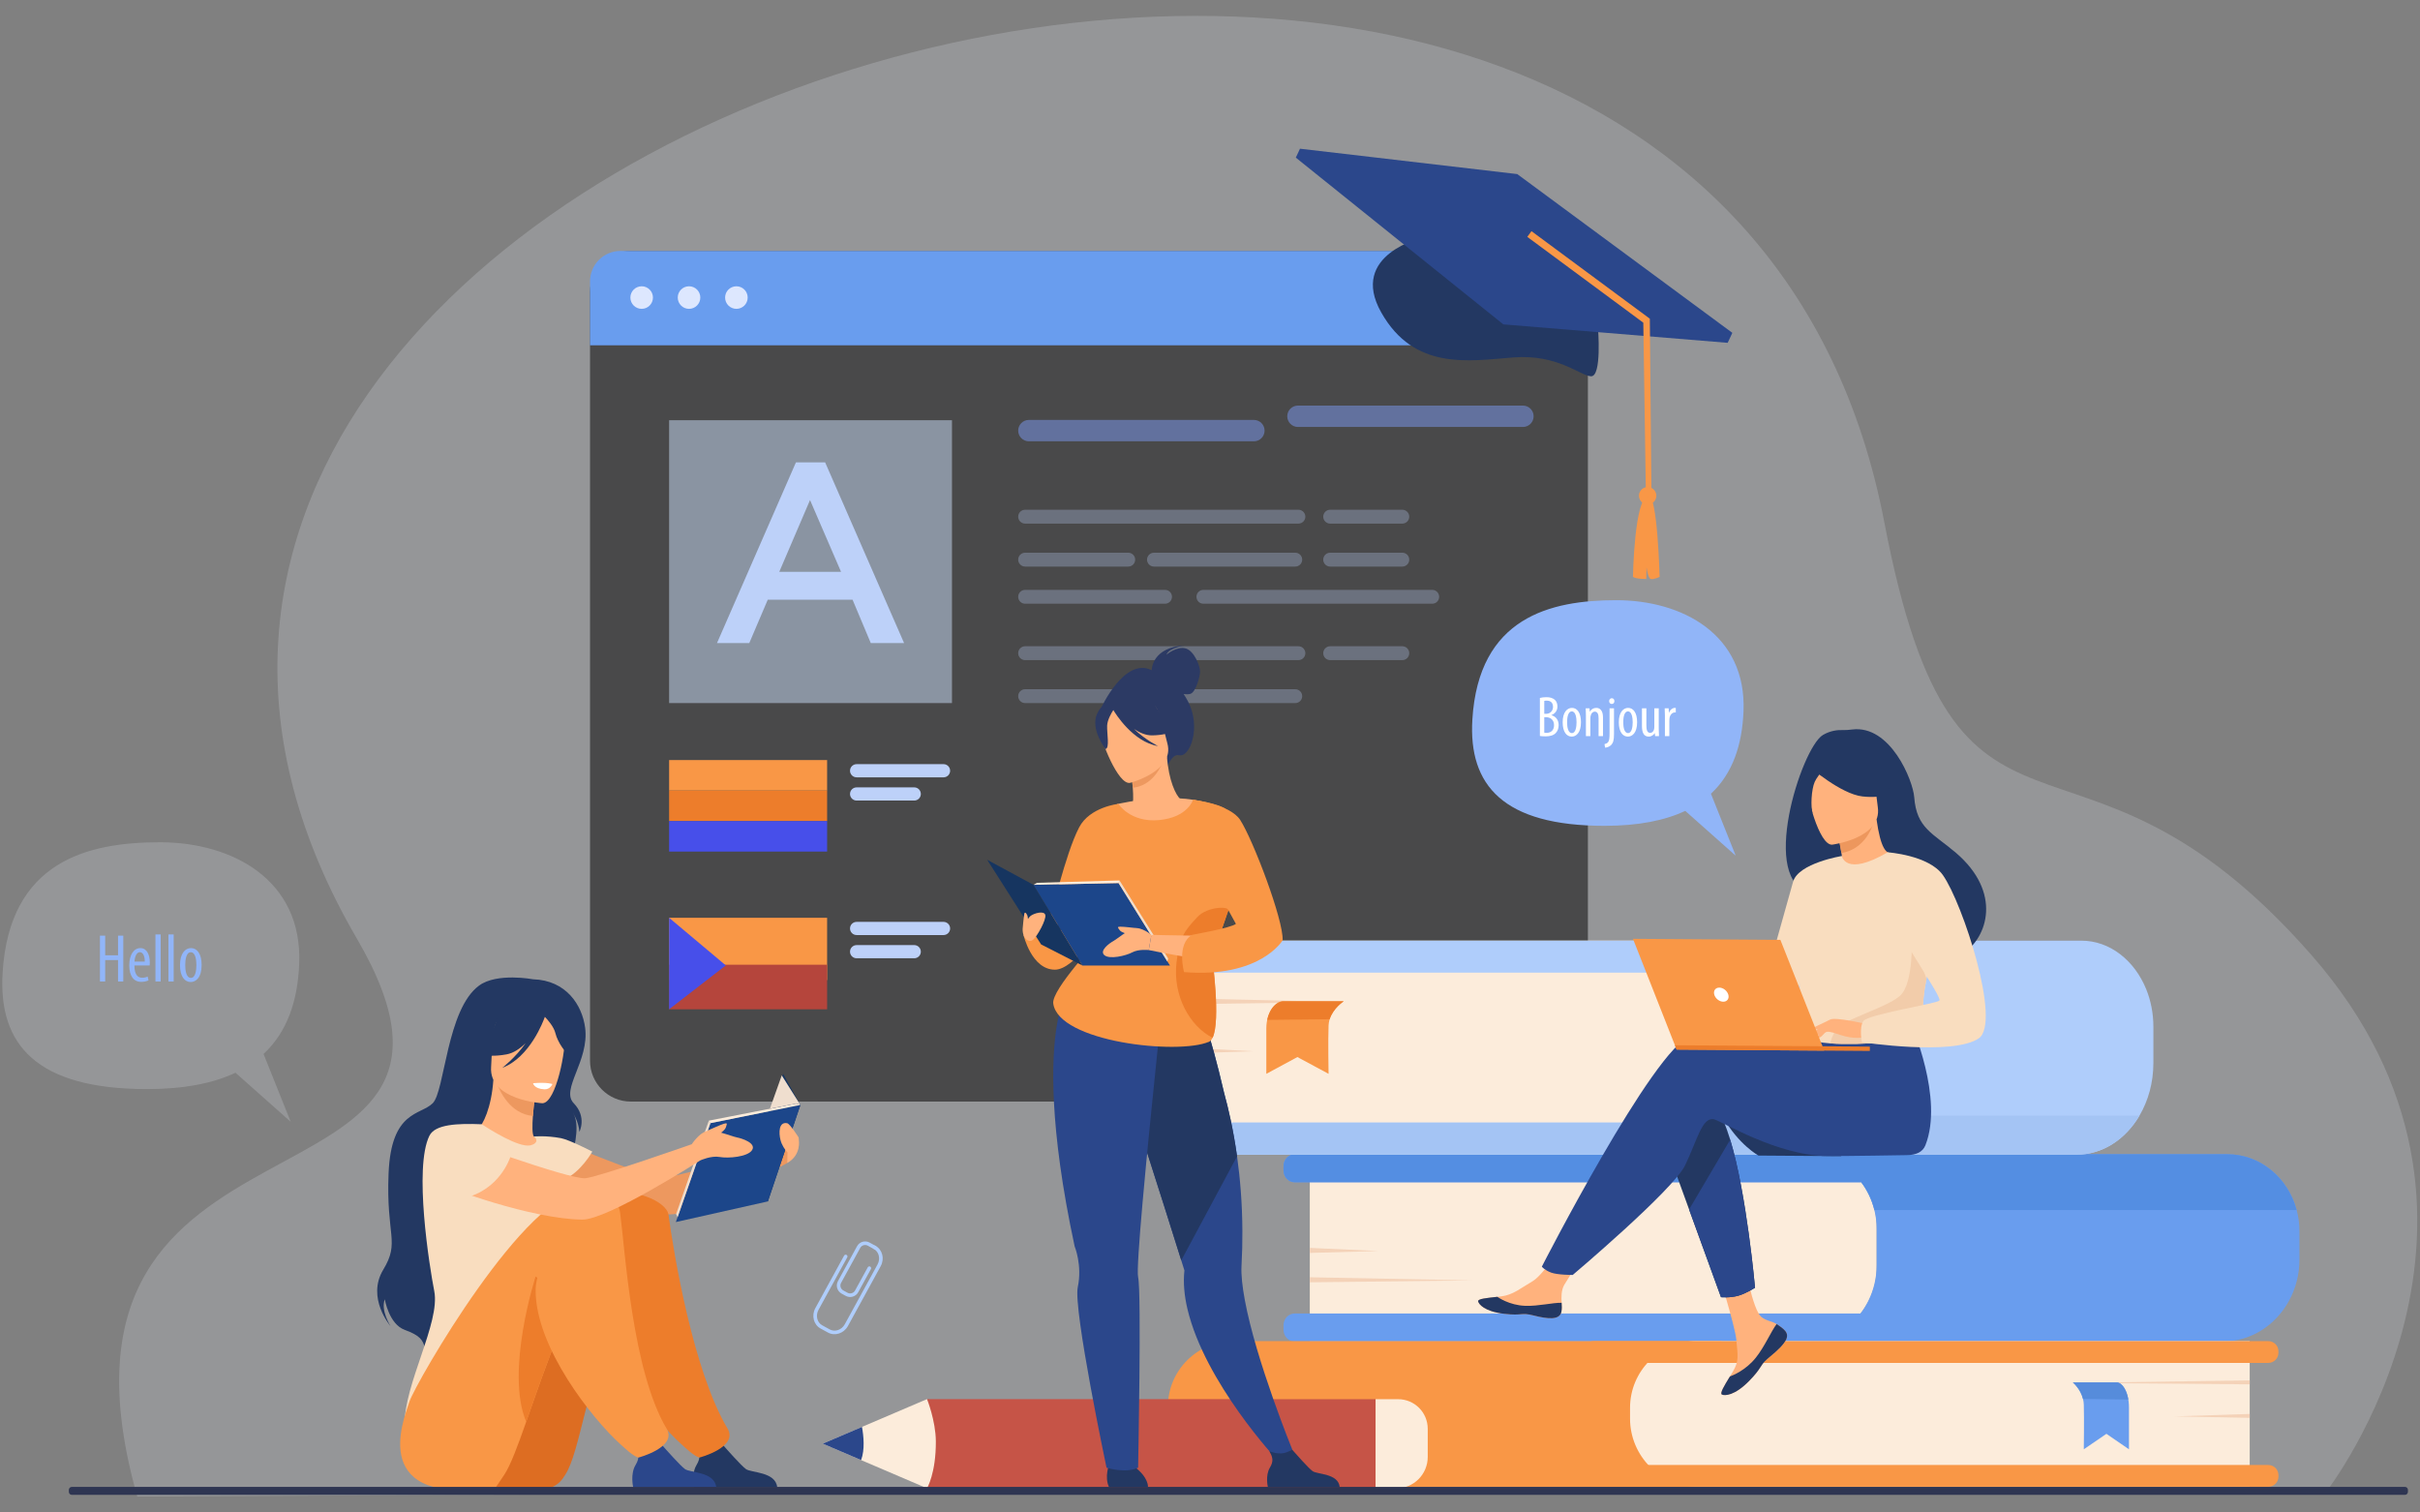 <svg width="3200" height="2000" viewBox="0 0 3200 2000" fill="none" xmlns="http://www.w3.org/2000/svg">
<rect x="0" y="0" width="3200" height="2000" fill="#808080" stroke="none"/>
<g clip-path="url(#clip0_2009_500)">
<path d="M181.525 1978.94L1199.84 1973.66L1471.28 1973.58L1561.2 1973.54L1833.16 1973.46L3075.61 1973.12C3075.61 1973.12 3359.8 1608.71 3056.24 1262.59C2741.5 903.739 2588.47 1195.99 2491.72 690.861C2248.2 -580.629 -159.471 159.406 472.043 1241.39C699.429 1630.98 24.45 1423.91 181.525 1978.94Z" fill="#EBF3FA" fill-opacity="0.2"/>
<path d="M1118.35 1713.58L1112.84 1710.57C1106.96 1707.35 1104.8 1699.95 1108.02 1694.07L1133.32 1647.87C1136.53 1641.99 1143.93 1639.83 1149.81 1643.05L1157.7 1647.36C1158.85 1648 1159.27 1649.44 1158.64 1650.59C1158.01 1651.74 1156.57 1652.17 1155.41 1651.54L1147.53 1647.22C1143.95 1645.26 1139.45 1646.58 1137.49 1650.15L1112.19 1696.35C1110.23 1699.93 1111.55 1704.44 1115.12 1706.39L1120.63 1709.41C1124.21 1711.37 1128.71 1710.05 1130.67 1706.47L1147.47 1675.81C1148.1 1674.65 1149.54 1674.23 1150.69 1674.86C1151.85 1675.49 1152.27 1676.94 1151.64 1678.09L1134.84 1708.76C1131.62 1714.64 1124.22 1716.8 1118.35 1713.58Z" fill="#AFCDFB"/>
<path d="M1094.87 1762.1L1085 1756.69C1075.84 1751.68 1072.76 1739.6 1078.13 1729.78L1116.17 1660.33C1116.8 1659.17 1118.24 1658.75 1119.39 1659.38C1120.55 1660.01 1120.97 1661.46 1120.34 1662.61L1082.31 1732.07C1078.19 1739.59 1080.42 1748.76 1087.29 1752.52L1097.16 1757.93C1104.02 1761.68 1112.96 1758.63 1117.07 1751.11L1160.4 1671.99C1164.51 1664.47 1162.28 1655.29 1155.41 1651.54C1154.26 1650.9 1153.84 1649.46 1154.47 1648.31C1155.1 1647.16 1156.55 1646.73 1157.7 1647.36C1166.86 1652.38 1169.94 1664.45 1164.57 1674.27L1121.25 1753.39C1115.87 1763.21 1104.04 1767.12 1094.87 1762.1Z" fill="#AFCDFB"/>
<path opacity="0.6" d="M2045.77 1456.63H834.135C804.348 1456.63 780.2 1432.48 780.2 1402.7V385.754C780.2 355.967 804.347 331.82 834.135 331.82H2045.77C2075.56 331.82 2099.71 355.967 2099.71 385.754V1402.7C2099.71 1432.49 2075.56 1456.63 2045.77 1456.63Z" fill="#171717"/>
<path d="M2099.71 456.633H780.2V372.085C780.2 349.848 798.226 331.821 820.464 331.821H2059.44C2081.68 331.821 2099.7 349.848 2099.7 372.085L2099.71 456.633Z" fill="#699DEE"/>
<path d="M833.561 393.476C833.561 385.235 840.242 378.553 848.483 378.553C856.724 378.553 863.405 385.234 863.405 393.476C863.405 401.717 856.724 408.398 848.483 408.398C840.241 408.398 833.561 401.717 833.561 393.476Z" fill="#DDE7FE"/>
<path d="M896.19 393.476C896.19 385.235 902.871 378.553 911.113 378.553C919.354 378.553 926.035 385.234 926.035 393.476C926.035 401.717 919.354 408.398 911.113 408.398C902.872 408.398 896.19 401.717 896.19 393.476Z" fill="#DDE7FE"/>
<path d="M958.822 393.476C958.822 385.235 965.503 378.553 973.745 378.553C981.986 378.553 988.667 385.234 988.667 393.476C988.667 401.717 981.986 408.398 973.745 408.398C965.503 408.398 958.822 401.717 958.822 393.476Z" fill="#DDE7FE"/>
<path opacity="0.5" d="M1258.81 555.67H884.77V929.706H1258.81V555.67Z" fill="#CDE0FB"/>
<path opacity="0.5" d="M1658.02 583.551H1360.51C1352.7 583.551 1346.37 577.222 1346.37 569.416C1346.37 561.61 1352.7 555.281 1360.51 555.281H1658.02C1665.83 555.281 1672.16 561.61 1672.16 569.416C1672.16 577.222 1665.83 583.551 1658.02 583.551Z" fill="#7C9AF2"/>
<path opacity="0.5" d="M2013.8 564.592H1716.28C1708.48 564.592 1702.15 558.263 1702.15 550.457C1702.15 542.649 1708.48 536.321 1716.28 536.321H2013.8C2021.61 536.321 2027.93 542.65 2027.93 550.457C2027.93 558.263 2021.6 564.592 2013.8 564.592Z" fill="#7C9AF2"/>
<g opacity="0.3">
<path d="M1716.92 692.369H1355.54C1350.48 692.369 1346.37 688.267 1346.37 683.208C1346.37 678.148 1350.48 674.046 1355.54 674.046H1716.92C1721.98 674.046 1726.08 678.148 1726.08 683.208C1726.08 688.267 1721.98 692.369 1716.92 692.369Z" fill="#BDD1F9"/>
<path d="M1854.3 692.369H1758.9C1753.84 692.369 1749.74 688.267 1749.74 683.208C1749.74 678.148 1753.84 674.046 1758.9 674.046H1854.3C1859.36 674.046 1863.46 678.148 1863.46 683.208C1863.46 688.267 1859.36 692.369 1854.3 692.369Z" fill="#BDD1F9"/>
<path d="M1491.89 749.192H1355.54C1350.48 749.192 1346.37 745.09 1346.37 740.03C1346.37 734.97 1350.48 730.868 1355.54 730.868H1491.89C1496.95 730.868 1501.05 734.97 1501.05 740.03C1501.05 745.09 1496.95 749.192 1491.89 749.192Z" fill="#BDD1F9"/>
<path d="M1712.74 749.192H1525.9C1520.84 749.192 1516.74 745.09 1516.74 740.03C1516.74 734.97 1520.84 730.868 1525.9 730.868H1712.74C1717.8 730.868 1721.9 734.97 1721.9 740.03C1721.9 745.09 1717.8 749.192 1712.74 749.192Z" fill="#BDD1F9"/>
<path d="M1854.3 749.192H1758.9C1753.84 749.192 1749.74 745.09 1749.74 740.03C1749.74 734.97 1753.84 730.868 1758.9 730.868H1854.3C1859.36 730.868 1863.46 734.97 1863.46 740.03C1863.46 745.09 1859.36 749.192 1854.3 749.192Z" fill="#BDD1F9"/>
<path d="M1540.55 798.324H1355.54C1350.48 798.324 1346.37 794.223 1346.37 789.163C1346.37 784.102 1350.48 780 1355.54 780H1540.55C1545.61 780 1549.71 784.102 1549.71 789.163C1549.71 794.223 1545.61 798.324 1540.55 798.324Z" fill="#BDD1F9"/>
<path d="M1893.86 798.324H1591.26C1586.2 798.324 1582.1 794.223 1582.1 789.163C1582.1 784.102 1586.2 780 1591.26 780H1893.86C1898.92 780 1903.02 784.102 1903.02 789.163C1903.02 794.223 1898.92 798.324 1893.86 798.324Z" fill="#BDD1F9"/>
</g>
<g opacity="0.3">
<path d="M1716.92 872.883H1355.54C1350.48 872.883 1346.37 868.781 1346.37 863.722C1346.37 858.662 1350.48 854.561 1355.54 854.561H1716.92C1721.98 854.561 1726.08 858.662 1726.08 863.722C1726.08 868.781 1721.98 872.883 1716.92 872.883Z" fill="#BDD1F9"/>
<path d="M1854.3 872.883H1758.9C1753.84 872.883 1749.74 868.781 1749.74 863.722C1749.74 858.662 1753.84 854.561 1758.9 854.561H1854.3C1859.36 854.561 1863.46 858.662 1863.46 863.722C1863.46 868.781 1859.36 872.883 1854.3 872.883Z" fill="#BDD1F9"/>
<path d="M1491.89 929.706H1355.54C1350.48 929.706 1346.37 925.604 1346.37 920.544C1346.37 915.484 1350.48 911.382 1355.54 911.382H1491.89C1496.95 911.382 1501.05 915.484 1501.05 920.544C1501.05 925.604 1496.95 929.706 1491.89 929.706Z" fill="#BDD1F9"/>
<path d="M1712.74 929.706H1525.9C1520.84 929.706 1516.74 925.604 1516.74 920.544C1516.74 915.484 1520.84 911.382 1525.9 911.382H1712.74C1717.8 911.382 1721.9 915.484 1721.9 920.544C1721.9 925.604 1717.8 929.706 1712.74 929.706Z" fill="#BDD1F9"/>
</g>
<path d="M1052.47 611.426H1091.1L1195.47 850.31H1151.42L1127.36 793.047H1015.2L990.805 850.31H948.111L1052.47 611.426ZM1112.11 756.112L1071.11 661.237L1030.45 756.112H1112.11Z" fill="#BDD1F9"/>
<path d="M1093.71 1005.05H884.77V1045.39H1093.71V1005.05Z" fill="#F99746"/>
<path d="M1093.71 1045.39H884.77V1085.72H1093.71V1045.39Z" fill="#ED7D2B"/>
<path d="M1093.71 1085.72H884.77V1126.06H1093.71V1085.72Z" fill="#474FEA"/>
<path d="M1247.66 1027.89H1132.7C1127.88 1027.89 1123.99 1023.99 1123.99 1019.18C1123.99 1014.37 1127.88 1010.46 1132.7 1010.46H1247.66C1252.47 1010.46 1256.37 1014.36 1256.37 1019.18C1256.37 1023.99 1252.47 1027.89 1247.66 1027.89Z" fill="#BDD1F9"/>
<path d="M1208.93 1058.59H1132.7C1127.88 1058.59 1123.99 1054.69 1123.99 1049.88C1123.99 1045.07 1127.88 1041.17 1132.7 1041.17H1208.93C1213.74 1041.17 1217.64 1045.07 1217.64 1049.88C1217.64 1054.69 1213.74 1058.59 1208.93 1058.59Z" fill="#BDD1F9"/>
<path d="M1093.71 1213.61H884.77V1296.03H1093.71V1213.61Z" fill="#F99746"/>
<path d="M1093.71 1275.67H884.77V1334.62H1093.71V1275.67Z" fill="#B5453C"/>
<path d="M884.77 1213.61L959.726 1276.57L884.77 1334.62V1213.61Z" fill="#474FEA"/>
<path d="M1247.66 1236.44H1132.7C1127.88 1236.44 1123.99 1232.54 1123.99 1227.73C1123.99 1222.92 1127.88 1219.02 1132.7 1219.02H1247.66C1252.47 1219.02 1256.37 1222.92 1256.37 1227.73C1256.37 1232.54 1252.47 1236.44 1247.66 1236.44Z" fill="#BDD1F9"/>
<path d="M1208.93 1267.15H1132.7C1127.88 1267.15 1123.99 1263.25 1123.99 1258.44C1123.99 1253.63 1127.88 1249.73 1132.7 1249.73H1208.93C1213.74 1249.73 1217.64 1253.63 1217.64 1258.44C1217.64 1263.25 1213.74 1267.15 1208.93 1267.15Z" fill="#BDD1F9"/>
<path d="M2113.03 433.685C2113.03 433.685 2118.46 498.54 2103.69 497.558C2088.92 496.577 2059.74 468.024 2000.87 472.668C1941.99 477.312 1869.96 490.193 1826.42 413.141C1782.88 336.087 1882.1 313.91 1882.1 313.91L2113.03 433.685Z" fill="#233862"/>
<path d="M1987.88 428.935L2284.53 453.33L2290.7 440.133L2006.29 230.191L1718.99 196.627L1713.47 208.436L1987.88 428.935Z" fill="#2B478B"/>
<path d="M2189.76 652.349C2188.01 646.242 2181.64 642.711 2175.54 644.456C2169.43 646.204 2165.9 652.57 2167.65 658.679C2169.39 664.784 2175.76 668.317 2181.87 666.572C2187.97 664.82 2191.51 658.455 2189.76 652.349Z" fill="#F99746"/>
<path d="M2179.87 655.542C2191.77 654.616 2194.55 762.881 2194.55 762.881C2194.55 762.881 2186.79 766.529 2182.98 765.672C2179.17 764.813 2177.22 750.193 2177.22 750.193L2176.85 765.522C2176.85 765.522 2163.8 765.976 2159.28 762.8C2159.28 762.8 2161.05 657.009 2179.87 655.542Z" fill="#F99746"/>
<path d="M2183.75 657.98L2181.6 421.446L2180.07 420.299L2025.11 305.671L2019.55 313.206L2172.96 426.688L2176.42 657.571L2183.75 657.98Z" fill="#F99746"/>
<path d="M2383.67 1773.92H1731.96V1526.31H2385.84C2438.7 1526.31 2481.54 1569.15 2481.54 1622V1676.05C2481.54 1730.1 2437.72 1773.92 2383.67 1773.92Z" fill="#FCECDB"/>
<path d="M3040.6 1628.18V1665.43C3040.6 1685.34 3035.6 1703.98 3026.85 1720C3009.29 1752.24 2976.63 1773.91 2939.24 1773.91H1711.89C1703.77 1773.91 1697.18 1766.87 1697.18 1758.19V1752.61C1697.18 1743.93 1703.77 1736.89 1711.89 1736.89H2460.07C2464.07 1731.67 2467.59 1726.02 2470.57 1720C2477.58 1705.87 2481.54 1689.77 2481.54 1672.66V1625.31C2481.54 1616.6 2480.49 1608.15 2478.51 1600.11C2475.16 1586.48 2469.16 1574 2461.16 1563.34H1711.89C1703.77 1563.34 1697.18 1556.3 1697.18 1547.61V1542.04C1697.18 1533.35 1703.77 1526.31 1711.89 1526.31H2945.42C2988.89 1526.31 3025.55 1557.5 3036.93 1600.11C3039.32 1609.03 3040.6 1618.45 3040.6 1628.18Z" fill="#699DEE"/>
<path d="M3036.93 1600.11H2478.51C2475.16 1586.48 2469.16 1574 2461.16 1563.34H1711.89C1703.77 1563.34 1697.19 1556.3 1697.19 1547.61V1542.04C1697.19 1533.35 1703.77 1526.31 1711.89 1526.31H2945.42C2988.89 1526.31 3025.55 1557.49 3036.93 1600.11Z" fill="#548EE2"/>
<path d="M1731.96 1650.11L1822.84 1654.28L1731.96 1656.78V1650.11Z" fill="#F4D2B8"/>
<path d="M1731.96 1688.96L1948.17 1693.13L1731.96 1695.63V1688.96Z" fill="#F4D2B8"/>
<path d="M1636.73 1966H2276.49V1773.4H1631.1C1583.16 1773.4 1544.31 1812.26 1544.31 1860.19V1873.58C1544.31 1924.62 1585.69 1966 1636.73 1966Z" fill="#F99746"/>
<path d="M2245.67 1966H2974.81V1773.4H2243.67C2194.93 1773.4 2155.43 1812.91 2155.43 1861.64V1875.76C2155.43 1925.6 2195.83 1966 2245.67 1966Z" fill="#FCECDB"/>
<path d="M2107.25 1966H2999.42C3006.82 1966 3012.82 1960 3012.82 1952.6V1950.59C3012.82 1943.19 3006.82 1937.19 2999.42 1937.19H2107.25C2099.85 1937.19 2093.85 1943.19 2093.85 1950.59V1952.6C2093.85 1960 2099.85 1966 2107.25 1966Z" fill="#F99746"/>
<path d="M2107.25 1802.2H2999.42C3006.82 1802.2 3012.82 1796.21 3012.82 1788.8V1786.8C3012.82 1779.4 3006.82 1773.4 2999.42 1773.4H2107.25C2099.85 1773.4 2093.85 1779.4 2093.85 1786.8V1788.8C2093.85 1796.21 2099.85 1802.2 2107.25 1802.2Z" fill="#F99746"/>
<path d="M2974.81 1869.7L2875.47 1872.94L2974.81 1874.89V1869.7Z" fill="#F4D2B8"/>
<path d="M2974.81 1825.38L2738.47 1828.61L2974.81 1830.56V1825.38Z" fill="#F4D2B8"/>
<path d="M2740.9 1827.97C2740.9 1827.97 2751.03 1836.25 2754.38 1849.85C2754.98 1852.22 2755.36 1854.77 2755.44 1857.46C2755.99 1875.53 2755.44 1916.43 2755.44 1916.43L2785.34 1895.98L2815.16 1916.43V1861C2815.16 1850.51 2812.6 1840.32 2807.85 1833.64C2805.55 1830.4 2802.75 1827.97 2799.59 1827.97L2740.9 1827.97Z" fill="#699DEE"/>
<path d="M2740.9 1827.97C2740.9 1827.97 2751.03 1836.25 2754.38 1849.85L2814.31 1850.66C2814.31 1850.66 2811.96 1831.18 2799.59 1827.97H2740.9Z" fill="#568CDB"/>
<path d="M2197.19 1526.83H1567.52V1243.86H2199.48C2255.36 1243.86 2300.66 1289.15 2300.66 1345.03V1423.36C2300.66 1480.5 2254.33 1526.83 2197.19 1526.83Z" fill="#FCECDB"/>
<path d="M2301.02 1353.65V1414.55C2300.86 1440.56 2288.81 1463.13 2271.09 1475.2C2262.37 1481.11 2252.29 1484.5 2241.58 1484.5H1548.22C1540.1 1484.5 1533.51 1492.37 1533.51 1502.07V1509.26C1533.51 1518.96 1540.1 1526.83 1548.22 1526.83H2746.01C2780.38 1526.83 2810.75 1506.43 2829.09 1475.2C2840.66 1455.52 2847.45 1431.56 2847.45 1405.67V1357.62C2847.45 1339.9 2844.06 1323.1 2837.99 1308.15C2822.59 1270.1 2789.97 1243.87 2752.2 1243.87H1548.22C1540.1 1243.87 1533.51 1251.72 1533.51 1261.42V1268.61C1533.51 1278.31 1540.1 1286.18 1548.22 1286.18H2243.7C2260.32 1286.18 2275.37 1294.63 2285.88 1308.15C2295.18 1320.13 2300.92 1336.08 2301.02 1353.65Z" fill="#AFCDFB"/>
<path d="M1533.51 1502.07V1509.26C1533.51 1518.96 1540.1 1526.83 1548.22 1526.83H2746.01C2780.38 1526.83 2810.75 1506.43 2829.09 1475.2H2271.09C2262.37 1481.11 2252.29 1484.5 2241.58 1484.5H1548.22C1540.1 1484.5 1533.51 1492.37 1533.51 1502.07Z" fill="#A4C4F4"/>
<path d="M1567.52 1385.34L1656.4 1390.1L1567.52 1392.97V1385.34Z" fill="#F4D2B8"/>
<path d="M1567.52 1320.22L1778.98 1324.98L1567.52 1327.84V1320.22Z" fill="#F4D2B8"/>
<path d="M1776.8 1324.03C1776.8 1324.03 1762.85 1333.01 1758.23 1347.75C1757.41 1350.33 1756.89 1353.1 1756.78 1356C1756.01 1375.6 1756.78 1419.95 1756.78 1419.95L1715.58 1397.78L1674.48 1419.95V1359.84C1674.48 1348.48 1678.01 1337.42 1684.55 1330.18C1687.73 1326.67 1691.58 1324.03 1695.94 1324.03L1776.8 1324.03Z" fill="#F99746"/>
<path d="M1776.8 1324.03C1776.8 1324.03 1762.85 1333.01 1758.23 1347.75L1675.66 1348.63C1675.66 1348.63 1678.9 1327.51 1695.94 1324.03H1776.8Z" fill="#ED7D2B"/>
<path d="M724.279 1501.8C724.279 1501.8 853.349 1558.03 876.779 1557.01C900.207 1555.99 1044.58 1513.04 1044.58 1513.04L1040.9 1537.87C1040.9 1537.87 929.486 1601.95 890.535 1605.58C852.186 1609.16 721.061 1571.17 708.401 1563.14C695.743 1555.12 687.49 1509.92 724.279 1501.8Z" fill="#ED985F"/>
<path d="M704.886 1294.93C704.886 1294.93 657.271 1285.89 633.558 1303.2C590.6 1334.58 588.293 1442.73 572.193 1458.84C556.093 1474.95 517.283 1468.07 513.829 1551.44C510.373 1634.8 529.28 1641.77 506.764 1678.98C484.248 1716.2 516.29 1753.44 516.29 1753.44C516.29 1753.44 503.167 1732.9 508.791 1718.07C508.791 1718.07 514.253 1750.8 535.042 1758.47C555.831 1766.14 558.907 1771.76 562.227 1783.01C562.227 1783.01 739.581 1692.13 739.773 1627.67C739.966 1563.21 774.674 1499.36 757.631 1471.43C757.631 1471.43 765.222 1483.38 766.154 1496.67C766.154 1496.67 776.38 1477.08 758.654 1458.84C740.928 1440.6 779.447 1402.85 773.744 1359.13C769.826 1329.12 748.766 1296.24 704.886 1294.93Z" fill="#233862"/>
<path d="M739.965 1563.21C728.629 1571.08 714.415 1577.56 696.572 1581.68C629.686 1597.13 604.054 1540.6 594.428 1501.8C603.549 1496.58 612.131 1495.43 617.088 1494.84C621.923 1494.27 627.007 1493.89 631.218 1493.68C638.729 1487.93 649.92 1464.38 652.394 1427.83L655.541 1428.67L708.255 1443.1C708.255 1443.1 705.84 1459.86 704.657 1475.7C703.741 1488.09 703.598 1499.93 705.946 1502.83C710.059 1503.72 712.527 1504.31 712.527 1504.31C712.527 1504.31 712.531 1504.33 712.553 1504.36C713.262 1505.51 728.555 1530.66 739.965 1563.21Z" fill="#FFB27D"/>
<path d="M708.257 1443.11C708.257 1443.11 705.833 1459.85 704.66 1475.7C674.796 1472.71 660.936 1444.28 655.541 1428.68L708.257 1443.11Z" fill="#ED985F"/>
<path d="M717.174 1458.84C717.174 1458.84 646.288 1454.93 649.403 1410.82C652.518 1366.71 645.467 1336.5 690.858 1337.14C736.249 1337.77 743.844 1355.22 746.385 1370.19C748.927 1385.17 735.694 1458.72 717.174 1458.84Z" fill="#FFB27D"/>
<path d="M746.039 1345.52C736.046 1331.47 727.568 1333.79 722.647 1337.44C685.473 1313.39 658.28 1343.06 658.28 1343.06C651.274 1374.36 627.154 1390.85 627.154 1390.85C627.154 1390.85 639.487 1399.75 669.786 1394.24C679.041 1392.55 687.619 1386.67 695.077 1379.33C681.59 1398.65 664.159 1412.02 664.159 1412.02C700.874 1398.14 718.69 1349.74 720.487 1344.61C724.532 1348.81 732.446 1357.85 734.45 1366.3C737.174 1377.78 748.924 1395.74 755.719 1395.43C755.719 1395.43 761.025 1366.59 746.039 1345.52Z" fill="#233862"/>
<path d="M574.238 1707.33C567.836 1674.61 546.964 1543.87 567.836 1501.8C575.333 1486.68 604.747 1485.32 637.019 1486.65C647.061 1493.13 685.327 1517.63 701.045 1514.57C701.213 1514.54 701.519 1514.46 701.925 1514.36C709.326 1512.51 712.12 1507.31 705.947 1502.83C705.933 1502.82 721.931 1501.29 741.78 1505.02C752.992 1507.14 783.231 1522.78 783.231 1522.78C783.231 1522.78 768.002 1550.29 745.547 1559.79C749.365 1593.95 743.689 1609.01 708.254 1687.91C678.312 1754.59 712.293 1814.63 712.293 1814.63C712.293 1814.63 536.032 1956.35 535.05 1884.19C534.315 1829.87 582.419 1749.16 574.238 1707.33Z" fill="#F9DDBF"/>
<path d="M721.03 1968.73C730.616 1967.65 739.246 1962.4 744.605 1954.38C745.456 1953.1 746.365 1951.73 747.329 1950.27C767.392 1919.9 775.2 1826.88 820.329 1727.79C831.322 1703.67 870.779 1699.33 881.537 1672.06C881.537 1672.06 908.019 1583.66 830.851 1581.06C753.684 1578.45 624.183 1827 622.138 1853.07C620.158 1878.32 571.121 1985.64 721.03 1968.73Z" fill="#DD6D22"/>
<path d="M1027.74 1966.69H917.906C917.906 1966.69 913.8 1949.18 921.011 1937.26C927.394 1926.71 924.947 1920.7 920.22 1911.97C925.196 1914.01 931.632 1915.86 938.719 1915.46C944.191 1915.14 949.978 1912.66 955.053 1909.71C959.78 1915.1 980.022 1938.04 986.346 1942.59C993.525 1947.74 1025.53 1945.91 1027.74 1966.69Z" fill="#233862"/>
<path d="M884.048 1606.61C890.663 1656.19 916.489 1812.68 962.048 1889.04C976.736 1913.65 925.042 1927.45 924.762 1927.38C917.829 1925.56 906.278 1914.51 900.955 1909.71C863.967 1876.38 788.883 1781.99 788.883 1706.31C788.883 1669.41 788.236 1598.94 815.066 1581.03C831.591 1570 881.421 1586.91 884.048 1606.61Z" fill="#ED7D2B"/>
<path d="M655.537 1966.7C655.537 1966.7 659.607 1961.03 666.704 1950.27C675.152 1937.48 684.498 1912.3 695.839 1880.03C707.753 1846.15 721.886 1804.46 739.546 1761.1C744.997 1747.71 750.785 1734.16 756.941 1720.63C767.934 1696.51 798.173 1699.84 808.931 1672.57C808.931 1672.57 850.91 1578.02 773.743 1575.42C696.575 1572.81 549.939 1828.32 541.514 1853.07C532.289 1880.16 487.283 1992.65 655.537 1966.7Z" fill="#F99746"/>
<path d="M947.115 1966.69H837.28C837.28 1966.69 833.174 1949.18 840.385 1937.26C846.769 1926.71 844.322 1920.7 839.595 1911.97C844.571 1914.01 851.007 1915.86 858.093 1915.46C863.565 1915.14 869.352 1912.66 874.426 1909.71C879.153 1915.1 899.395 1938.04 905.719 1942.59C912.898 1947.74 944.904 1945.91 947.115 1966.69Z" fill="#2B478B"/>
<path d="M695.839 1880.03C707.752 1846.15 721.886 1804.46 739.546 1761.1C734.934 1728.24 724.984 1699.49 708.254 1687.91C708.254 1687.91 667.665 1813.65 695.839 1880.03Z" fill="#ED7D2B"/>
<path d="M819.935 1603.09C826.549 1652.67 835.864 1812.68 881.423 1889.04C896.111 1913.65 844.417 1927.45 844.137 1927.38C837.203 1925.56 825.653 1914.51 820.329 1909.71C783.342 1876.38 708.257 1781.99 708.257 1706.31C708.257 1669.41 751.56 1601.9 778.391 1583.99C794.915 1572.96 817.307 1583.4 819.935 1603.09Z" fill="#F99746"/>
<path d="M730.445 1433.47C730.445 1433.47 723.743 1430.82 704.886 1432.35C704.886 1432.35 705.888 1439.71 719.795 1440.44C727.673 1440.85 730.445 1433.47 730.445 1433.47Z" fill="white"/>
<path d="M1058.35 1461.08L1035.58 1420L986.32 1557.45L1015.38 1588.65L1058.35 1461.08Z" fill="#163560"/>
<path d="M939.453 1485.14L893.663 1615.96L1015.38 1588.65L1058.35 1461.08L939.453 1485.14Z" fill="#1C468A"/>
<path d="M896.09 1609.36L893.957 1605.63L937.286 1481.84L939.453 1485.15L896.09 1609.36Z" fill="#EFDECE"/>
<path d="M937.286 1481.84L1052.68 1459.38L1058.35 1461.08L939.453 1485.14L937.286 1481.84Z" fill="#FCECDB"/>
<path d="M1058.35 1461.08L1033.73 1422L1018.03 1466.12L1052.68 1459.38L1058.35 1461.08Z" fill="#EFDECE"/>
<path d="M974.598 1504.09C970.639 1503.33 962.148 1500.12 953.55 1497.76C956.118 1495.77 958.973 1493.32 959.769 1490.81C961.303 1485.96 962.325 1484.4 957.213 1485.94C952.099 1487.47 934.21 1495.68 934.21 1495.68C934.21 1495.68 934.247 1495.7 934.256 1495.7C924.091 1498.67 914.726 1513.04 914.726 1513.04C914.726 1513.04 788.883 1557.27 773.742 1558.03C750.321 1559.21 594.428 1501.8 594.428 1501.8C557.638 1509.92 565.892 1555.12 578.551 1563.15C591.211 1571.17 703.386 1611.98 769.866 1612.74C803.538 1613.13 926.022 1534.41 926.022 1534.41C926.022 1534.41 940.339 1527.86 951.588 1529.91C962.837 1531.96 988.914 1529.91 994.539 1520.71C1000.16 1511.5 981.245 1505.37 974.598 1504.09Z" fill="#FFB27D"/>
<path d="M674.744 1530.11C674.744 1530.11 660.802 1574.25 612.917 1584.29C612.917 1584.29 533.843 1559.93 573.214 1506.06C573.214 1506.06 612.143 1477.13 674.744 1530.11Z" fill="#F9DDBF"/>
<path d="M1056.3 1507.41L1056.29 1507.42C1056.32 1506.2 1056.2 1504.99 1055.87 1503.83C1055.87 1503.83 1044.59 1485.99 1040.9 1485.26C1029.65 1483.04 1029.65 1497.85 1032.04 1507.41C1033.7 1514.07 1037.93 1520.46 1041.35 1523.91L1041.35 1523.91L1040.9 1537.87C1059.91 1527.43 1056.3 1507.41 1056.3 1507.41Z" fill="#FFB27D"/>
<path d="M395.633 1274.43C400.128 1163.18 306.879 1113.75 211.534 1113.75C116.188 1113.75 12.429 1138.46 3.439 1286.39C-2.345 1381.56 48.39 1440.12 194.48 1440.12C243.75 1440.12 282.041 1432.35 311.37 1418.49L384.396 1483.38L348.51 1393.69C380.3 1364.13 393.694 1322.44 395.633 1274.43Z" fill="#EBF3FA" fill-opacity="0.2"/>
<path d="M139.092 1237.23V1263.22H156.09V1237.23H163.014V1297.85H156.09V1269.52H139.092V1297.85H132.168V1237.23H139.092Z" fill="#91B5F8"/>
<path d="M177.767 1276.71C177.767 1290.11 183.072 1292.9 188.02 1292.9C191.077 1292.9 193.505 1292.18 195.214 1291.28L196.384 1296.32C193.956 1297.58 190.268 1298.38 186.761 1298.38C176.329 1298.38 170.933 1289.84 170.933 1276.53C170.933 1262.5 176.958 1253.69 185.682 1253.69C194.495 1253.69 198.093 1263.04 198.093 1272.76C198.093 1274.47 198.002 1275.63 197.913 1276.71L177.767 1276.71ZM191.436 1271.59C191.526 1262.95 188.288 1259.09 184.96 1259.09C180.374 1259.09 178.125 1265.65 177.856 1271.59H191.436Z" fill="#91B5F8"/>
<path d="M205.556 1235.62H212.48V1297.85H205.556V1235.62Z" fill="#91B5F8"/>
<path d="M222.733 1235.62H229.657V1297.85H222.733V1235.62Z" fill="#91B5F8"/>
<path d="M266.62 1276.08C266.62 1292.9 258.886 1298.57 252.141 1298.57C244.317 1298.57 238.022 1291.46 238.022 1276.17C238.022 1260.34 245.127 1253.69 252.591 1253.69C260.416 1253.69 266.62 1260.97 266.62 1276.08ZM244.947 1276.08C244.947 1283.28 246.207 1293.08 252.502 1293.08C258.438 1293.08 259.696 1282.92 259.696 1276.08C259.696 1269.43 258.438 1259.18 252.322 1259.18C246.116 1259.18 244.947 1269.43 244.947 1276.08Z" fill="#91B5F8"/>
<path d="M2305.47 940.542C2309.58 838.833 2224.33 793.646 2137.16 793.646C2049.99 793.646 1955.14 816.231 1946.92 951.476C1941.63 1038.48 1988.01 1092.02 2121.57 1092.02C2166.61 1092.02 2201.62 1084.91 2228.43 1072.24L2295.19 1131.57L2262.39 1049.57C2291.45 1022.55 2303.7 984.432 2305.47 940.542Z" fill="#91B5F8"/>
<path d="M2036.22 922.895C2038.65 922.287 2041.47 921.906 2044.74 921.906C2049.38 921.906 2053.33 922.895 2056.07 925.482C2058.28 927.536 2059.42 930.579 2059.42 934.231C2059.42 939.48 2056.53 943.589 2051.51 945.566V945.794C2057.44 947.392 2061.02 952.184 2061.02 958.879C2061.02 963.139 2059.65 966.563 2057.37 969.073C2054.48 972.345 2049.68 973.715 2043.82 973.715C2040.1 973.715 2037.81 973.486 2036.22 973.182V922.895ZM2042 943.893H2044.66C2049.45 943.893 2053.56 940.241 2053.56 934.841C2053.56 930.124 2051.36 926.472 2045.12 926.472C2043.75 926.472 2042.68 926.624 2042 926.852V943.893H2042ZM2042 968.769C2042.68 968.922 2043.67 969.074 2044.97 969.074C2050.98 969.074 2054.93 965.5 2054.93 958.88C2054.93 951.806 2050.06 948.459 2044.59 948.382H2042V968.769Z" fill="white"/>
<path d="M2090.54 955C2090.54 969.227 2083.99 974.019 2078.29 974.019C2071.67 974.019 2066.34 968.009 2066.34 955.076C2066.34 941.687 2072.35 936.058 2078.67 936.058C2085.29 936.058 2090.54 942.219 2090.54 955ZM2072.2 955C2072.2 961.087 2073.27 969.379 2078.59 969.379C2083.61 969.379 2084.68 960.783 2084.68 955C2084.68 949.372 2083.61 940.699 2078.44 940.699C2073.19 940.698 2072.2 949.371 2072.2 955Z" fill="white"/>
<path d="M2097.08 946.099C2097.08 941.762 2096.85 939.555 2096.77 936.589H2101.87L2102.18 941.077H2102.33C2103.93 938.111 2106.89 936.056 2110.77 936.056C2115.87 936.056 2119.67 939.784 2119.67 948.684V973.408H2113.81V949.749C2113.81 945.336 2112.98 941 2108.72 941C2106.28 941 2103.93 943.055 2103.24 946.934C2103.01 947.848 2102.94 948.988 2102.94 950.282V973.408H2097.08V946.099Z" fill="white"/>
<path d="M2121.65 983.985C2123.33 983.528 2125.38 982.92 2126.6 981.094C2127.89 979.115 2128.35 976.377 2128.35 969.378V936.59H2134.2V971.051C2134.2 978.811 2133.06 982.387 2130.48 985.126C2128.27 987.408 2124.7 988.55 2122.41 988.625L2121.65 983.985ZM2134.74 927.081C2134.74 929.363 2133.37 930.885 2131.24 930.885C2129.26 930.885 2127.81 929.363 2127.81 927.081C2127.81 924.798 2129.34 923.277 2131.31 923.277C2133.37 923.276 2134.74 924.798 2134.74 927.081Z" fill="white"/>
<path d="M2164.79 955C2164.79 969.227 2158.24 974.019 2152.54 974.019C2145.92 974.019 2140.59 968.009 2140.59 955.076C2140.59 941.687 2146.6 936.058 2152.92 936.058C2159.54 936.058 2164.79 942.219 2164.79 955ZM2146.45 955C2146.45 961.087 2147.52 969.379 2152.84 969.379C2157.86 969.379 2158.93 960.783 2158.93 955C2158.93 949.372 2157.86 940.699 2152.69 940.699C2147.44 940.698 2146.45 949.371 2146.45 955Z" fill="white"/>
<path d="M2193.39 963.367C2193.39 967.4 2193.62 970.67 2193.7 973.409H2188.6L2188.14 969.529H2187.99C2186.93 971.355 2184.11 974.017 2180.16 974.017C2173.77 974.017 2171.18 968.996 2171.18 959.867V936.589H2177.04V959.03C2177.04 964.812 2177.95 969.073 2181.98 969.073C2185.4 969.073 2186.93 965.878 2187.23 964.204C2187.46 963.215 2187.54 962.073 2187.54 960.857V936.589H2193.39L2193.39 963.367Z" fill="white"/>
<path d="M2201.53 946.099C2201.53 942.981 2201.31 939.328 2201.23 936.589H2206.48L2206.78 942.448H2206.93C2208.15 938.948 2211.27 936.058 2214.69 936.058C2215.15 936.058 2215.53 936.058 2215.91 936.133V942.068C2215.53 942.068 2215.15 942.068 2214.69 942.068C2210.97 942.068 2208.23 945.492 2207.62 949.675C2207.47 950.664 2207.39 951.805 2207.39 953.022V973.41H2201.53L2201.53 946.099Z" fill="white"/>
<path d="M2278.34 1477.18C2299.02 1513.78 2325.26 1528.03 2325.26 1528.03L2434.84 1528.8C2434.84 1528.8 2262.56 1449.26 2278.34 1477.18Z" fill="#233862"/>
<path d="M2360.51 1759.77C2363.34 1763.07 2363.68 1766.73 2362.24 1770.62C2362.24 1770.64 2362.23 1770.66 2362.21 1770.67C2359.54 1777.88 2350.85 1785.88 2340.77 1793.86C2339.48 1794.89 2338.33 1795.82 2337.33 1796.69C2337.07 1796.91 2336.81 1797.14 2336.56 1797.37C2336.36 1797.55 2336.16 1797.73 2335.97 1797.9C2326.55 1806.45 2330.06 1808.45 2313.13 1825.83C2293.83 1845.63 2280.64 1845.89 2276.9 1844.05C2273.74 1842.48 2280.26 1831.95 2287.49 1820.12C2287.84 1819.55 2288.19 1818.97 2288.55 1818.4C2289.51 1816.82 2290.47 1815.23 2291.42 1813.65C2299.9 1799.4 2297.8 1792.68 2295.96 1771.38C2294.47 1754.07 2269.74 1674.56 2269.74 1674.56L2306.49 1668.5C2306.49 1668.5 2317.11 1731.75 2329.22 1741.56C2335.7 1746.79 2342.99 1746.91 2349.22 1750.8C2349.66 1751.07 2350.1 1751.34 2350.52 1751.63C2354.06 1754.01 2357.67 1756.47 2360.51 1759.77Z" fill="#FFB27D"/>
<path d="M2360.51 1759.77C2363.34 1763.07 2363.68 1766.73 2362.24 1770.62C2362.24 1770.64 2362.23 1770.66 2362.21 1770.67C2358.96 1777.87 2350.48 1785.83 2340.73 1793.79C2339.46 1794.83 2338.33 1795.79 2337.33 1796.69C2337.07 1796.91 2336.81 1797.14 2336.56 1797.37C2336.36 1797.55 2336.16 1797.73 2335.97 1797.9C2326.55 1806.45 2330.06 1808.45 2313.13 1825.83C2293.83 1845.63 2280.64 1845.89 2276.9 1844.05C2273.74 1842.48 2280.26 1831.95 2287.49 1820.12C2291.23 1818.78 2308.6 1811.87 2321.82 1795.2C2333.46 1780.56 2341.29 1761.7 2349.22 1750.8C2349.66 1751.07 2350.09 1751.34 2350.52 1751.63C2354.06 1754.01 2357.67 1756.47 2360.51 1759.77Z" fill="#233862"/>
<path d="M2064.62 1734.75C2062.27 1746.07 2046.13 1744.07 2028.11 1739.53C2010.1 1734.99 2014.35 1740.26 1988.68 1737.24C1963.02 1734.21 1955.3 1724.58 1954.54 1720.76C1953.87 1717.36 1966.57 1716.26 1980.19 1714.78C1981.91 1714.6 1983.63 1714.4 1985.35 1714.2C2000.73 1712.38 2012.06 1702.54 2026.08 1694.5C2039.36 1686.88 2059.31 1655.58 2059.31 1655.58L2094.52 1658.62C2094.52 1658.62 2075.84 1686.57 2068.6 1698.72C2064.35 1705.87 2064.5 1715.37 2064.97 1722.7C2065.22 1726.69 2065.45 1730.77 2064.62 1734.75Z" fill="#FFB27D"/>
<path d="M2028.11 1739.53C2010.1 1734.99 2014.35 1740.26 1988.68 1737.24C1963.02 1734.21 1955.3 1724.58 1954.54 1720.76C1953.87 1717.36 1966.57 1716.26 1980.19 1714.79L1980.32 1715.05C1980.32 1715.05 1995.64 1726.08 2017.02 1726.74C2034.45 1727.29 2052.94 1722.43 2064.97 1722.71C2065.22 1726.69 2065.45 1730.77 2064.62 1734.75C2062.27 1746.07 2046.13 1744.07 2028.11 1739.53Z" fill="#233862"/>
<path d="M2201.21 1510.46L2233.51 1599.3L2275.69 1715.31C2275.69 1715.31 2287.35 1716.52 2298.54 1713.38C2308.85 1710.48 2320.71 1702.79 2320.71 1702.79C2320.71 1702.79 2309.65 1578.47 2287.88 1507C2282.3 1488.65 2276.01 1473.8 2269.01 1465.42C2234.78 1424.37 2201.21 1510.46 2201.21 1510.46Z" fill="#233862"/>
<path d="M2235.68 1369.96C2257.3 1363.16 2318.78 1372.52 2380.5 1385.06L2393.59 1363.81L2527.18 1354.32C2527.18 1354.32 2570.54 1452.33 2545.99 1514.41C2542.38 1523.54 2533.57 1527.34 2521.57 1527.44C2521.56 1527.45 2521.56 1527.46 2521.55 1527.46C2521.55 1527.46 2441.87 1528.85 2416.07 1528.66C2349.67 1528.19 2275.87 1482.03 2266.29 1480.05C2250.62 1476.79 2244.12 1508.14 2228.2 1540.99C2212.27 1573.84 2079.64 1685.91 2079.64 1685.91C2079.64 1685.91 2059.38 1685.96 2051.03 1682.77C2042.05 1679.33 2038.79 1674.92 2038.79 1674.92C2038.79 1674.92 2186.92 1385.31 2235.68 1369.96Z" fill="#2B478B"/>
<path d="M2395.67 1179.95C2443.03 1206.46 2539.1 1261.41 2539.6 1261.06C2539.6 1261.06 2574.96 1274.67 2595.16 1261.45C2628.84 1239.43 2647.24 1179.65 2586.3 1127.65C2555.91 1101.72 2534.23 1095.31 2531.22 1054.23C2529.59 1031.94 2499.66 958.21 2449.02 964.652C2444.79 965.191 2440.52 965.568 2436.26 965.4C2430.35 965.167 2420.59 965.961 2410.54 971.849C2381.79 988.693 2324.47 1169.31 2395.67 1179.95Z" fill="#233862"/>
<path d="M2435.68 1157.95C2435.47 1158.08 2459.02 1166.3 2474.85 1159.43C2489.74 1152.97 2501.16 1128.62 2500.94 1128.61C2494.19 1128.25 2486.81 1122.29 2481.38 1083.51L2478.49 1084.52L2430.02 1101.58C2430.02 1101.58 2433.41 1117.12 2435.57 1131.91C2437.39 1144.32 2438.34 1156.21 2435.68 1157.95Z" fill="#FFB27D"/>
<path d="M2430.02 1101.58C2430.02 1101.58 2432.08 1112.47 2434.95 1128.03C2462.76 1123.23 2474.48 1099.51 2478.49 1084.52L2430.02 1101.58Z" fill="#ED975D"/>
<path d="M2422.71 1116.93C2422.71 1116.93 2488.93 1108.52 2483.05 1067.36C2477.18 1026.2 2481.77 997.395 2439.24 1001.03C2396.72 1004.66 2390.76 1021.53 2389.38 1035.75C2388 1049.96 2405.33 1118.05 2422.71 1116.93Z" fill="#FFB27D"/>
<path d="M2391.95 1013.23C2391.95 1013.23 2434.04 1050.02 2462.83 1053.17C2491.61 1056.31 2502.58 1047.14 2502.58 1047.14C2502.58 1047.14 2485.7 1032.93 2475.65 1010.1C2472.68 1003.38 2466.35 998.729 2459.03 998.045C2438.48 996.125 2399.49 995.04 2391.95 1013.23Z" fill="#233862"/>
<path d="M2418.45 1010.15C2418.45 1010.15 2404.18 1023.74 2399.65 1033.87C2395.27 1043.65 2393.82 1067.09 2397.18 1076.43C2397.18 1076.43 2375.41 1033.35 2388.05 1012.58C2401.46 990.565 2418.45 1010.15 2418.45 1010.15Z" fill="#233862"/>
<path d="M2379.29 1255.01C2380.34 1388.94 2379.09 1360.94 2393.65 1373.76C2397.16 1376.84 2407.07 1378.73 2420.12 1379.69C2461.16 1382.7 2533.4 1376.45 2536.2 1368.88C2545.85 1342.69 2539.22 1334.48 2547.41 1294.34C2548.26 1290.07 2549.31 1285.45 2550.55 1280.42C2557.33 1252.85 2563.81 1243.5 2540.75 1198.98C2519.83 1158.65 2498.04 1125.88 2496.05 1127.05C2439.89 1159.85 2435.58 1131.91 2435.58 1131.91C2435.58 1131.91 2378.77 1189.68 2379.29 1255.01Z" fill="#F9DDBF"/>
<path d="M2233.51 1599.3L2275.69 1715.31C2275.69 1715.31 2287.35 1716.52 2298.54 1713.38C2308.85 1710.48 2320.71 1702.79 2320.71 1702.79C2320.71 1702.79 2309.65 1578.47 2287.88 1507L2233.51 1599.3Z" fill="#2B478B"/>
<path d="M2435.57 1131.91C2435.57 1131.91 2377.96 1141.26 2371.02 1165.99C2364.09 1190.72 2323.3 1336.1 2323.3 1336.1C2323.3 1336.1 2352.52 1341.56 2366.13 1328.14C2379.74 1314.72 2414.04 1203.08 2414.04 1203.08L2435.57 1131.91Z" fill="#F9DDBF"/>
<path d="M2420.12 1379.69C2461.16 1382.7 2533.4 1376.45 2536.2 1368.88C2545.85 1342.69 2539.22 1334.48 2547.41 1294.34L2528 1238.43C2528 1238.43 2530.83 1300.55 2512.4 1316.76C2493.99 1332.97 2437.19 1347.76 2428.19 1361.35C2423.85 1367.87 2420.98 1374.42 2420.12 1379.69Z" fill="#F2CCAA"/>
<path d="M2467.35 1353.9C2467.35 1353.9 2426.9 1344.59 2420.34 1348.14C2413.78 1351.69 2397.71 1364.67 2395.68 1369.21C2393.65 1373.76 2410.26 1365.86 2415.65 1364.45C2419.14 1363.54 2428.3 1366.79 2432.83 1368.34C2451.91 1374.85 2463.65 1371.65 2463.65 1371.65L2467.35 1353.9Z" fill="#FFB27D"/>
<path d="M2496.09 1127.02C2496.09 1127.02 2550.46 1130.75 2569.1 1157.15C2595.35 1194.31 2646.82 1352.24 2616.54 1373.04C2582.43 1396.47 2462.03 1378.14 2462.03 1378.14C2462.03 1378.14 2458.15 1359.37 2463.8 1350.34C2469.44 1341.31 2560.23 1327.3 2564.44 1323.14C2568.66 1318.99 2512.7 1241.16 2512.79 1228.6C2512.88 1216.05 2496.09 1127.02 2496.09 1127.02Z" fill="#F9DDBF"/>
<path d="M2418.3 1359.4C2418.3 1359.4 2409.73 1370.29 2406.94 1371.58C2404.15 1372.87 2402.36 1372.53 2402.36 1372.53L2408.15 1362.27L2418.3 1359.4Z" fill="#FFB27D"/>
<path d="M2420.34 1348.14L2395.58 1359.95C2395.58 1359.95 2396.62 1361.68 2399.66 1361.56C2402.7 1361.44 2410.38 1358.69 2410.38 1358.69L2420.34 1348.14Z" fill="#FFB27D"/>
<path d="M2412.22 1389.25L2217.01 1387.88L2159.31 1241.43L2354.23 1242.8L2412.22 1389.25Z" fill="#F99746"/>
<path d="M2214.76 1382.17L2472.55 1383.99L2472.51 1389.68L2217.01 1387.88L2214.76 1382.17Z" fill="#ED7D2B"/>
<path d="M2266.8 1315.21C2265.36 1310.06 2268.36 1305.92 2273.5 1305.96C2278.63 1305.99 2283.95 1310.19 2285.39 1315.34C2286.83 1320.48 2283.83 1324.62 2278.7 1324.59C2273.56 1324.55 2268.24 1320.35 2266.8 1315.21Z" fill="white"/>
<path d="M1225.82 1850.08L1225.8 1967.99L1818.94 1968.11L1818.96 1850.19L1225.82 1850.08Z" fill="#C65447"/>
<path d="M1225.79 1968L1138.62 1930.7L1087.91 1909.01L1139.81 1886.83L1225.82 1850.08C1225.82 1850.08 1237.3 1878.79 1237.47 1905.79C1237.74 1948.16 1225.79 1968 1225.79 1968Z" fill="#FCECDB"/>
<path d="M1887.91 1889.32L1887.91 1926.6C1887.9 1949.53 1869.31 1968.12 1846.38 1968.11L1818.94 1968.11L1818.96 1850.19L1848.8 1850.2C1870.41 1850.2 1887.92 1867.72 1887.91 1889.32Z" fill="#FCECDB"/>
<path d="M1139.81 1886.83C1141.97 1898.75 1143.85 1917 1138.62 1930.7L1087.91 1909.01L1139.81 1886.83Z" fill="#2B478B"/>
<path d="M1353.32 1236.13C1353.32 1236.13 1363.95 1282.23 1394.92 1282.23C1421.47 1282.23 1457.88 1222.23 1457.88 1222.23L1353.32 1236.13Z" fill="#F99746"/>
<path d="M1708.89 1917.04L1688.99 1930.72C1688.99 1930.72 1593.29 1828.72 1570.19 1730.95C1566.07 1713.49 1564.4 1696.27 1566.17 1679.94C1566.17 1679.94 1564.77 1675.51 1562.33 1667.68C1562.22 1667.34 1562.11 1666.99 1562 1666.64C1560.93 1663.2 1559.65 1659.16 1558.22 1654.59C1553.58 1639.81 1547.21 1619.59 1539.95 1596.58C1523.22 1543.61 1484.97 1424.15 1468.62 1374.45L1586.11 1331.95C1586.11 1331.95 1599.45 1362.38 1618.62 1445.09C1621.58 1455.88 1624.54 1467.82 1627.3 1480.82C1630.43 1495.56 1633.36 1511.66 1635.79 1529.07C1639.91 1558.55 1642.66 1591.71 1642.83 1628.09C1642.9 1642.89 1642.54 1658.24 1641.66 1674.07C1641.02 1685.68 1642.74 1701.15 1645.98 1718.75C1660.78 1799.22 1708.89 1917.04 1708.89 1917.04Z" fill="#2B478B"/>
<path d="M1771.47 1966.19H1676.49C1676.49 1966.19 1672.94 1951.04 1679.18 1940.73C1684.7 1931.61 1682.58 1926.41 1678.5 1918.87C1682.8 1920.63 1688.36 1922.23 1694.49 1921.88C1699.22 1921.61 1704.23 1919.46 1708.62 1916.91C1712.7 1921.57 1730.21 1941.41 1735.68 1945.34C1741.89 1949.8 1769.56 1948.21 1771.47 1966.19Z" fill="#233862"/>
<path d="M1635.79 1529.06L1562 1666.64C1560.93 1663.2 1559.65 1659.16 1558.22 1654.58C1553.58 1639.81 1547.21 1619.59 1539.95 1596.58C1523.22 1543.61 1484.97 1424.14 1468.62 1374.45L1586.11 1331.95C1586.11 1331.95 1599.45 1362.38 1618.62 1445.08C1621.58 1455.88 1624.54 1467.82 1627.3 1480.82C1630.44 1495.55 1633.36 1511.66 1635.79 1529.06Z" fill="#233862"/>
<path d="M1466.71 1936.46C1466.71 1936.46 1460.14 1952.59 1466.33 1966.19H1517.99C1517.99 1966.19 1519.07 1953.92 1500.32 1939.7C1486.12 1928.93 1466.71 1936.46 1466.71 1936.46Z" fill="#233862"/>
<path d="M1522.94 886.291C1522.97 883.72 1524.29 855.989 1566.42 853.525C1566.42 853.525 1545.75 856.497 1542.38 865.699C1542.38 865.699 1556.23 854.095 1567.82 857.44C1579.4 860.786 1586.64 880.767 1586.87 887.392C1587.1 894.016 1581.22 915.528 1573.97 917.521C1571.22 918.275 1568.03 918.168 1565.13 917.745C1567.15 920.73 1569.13 924.028 1571.04 927.719C1588.7 961.852 1573.46 1002.06 1559.13 998.674C1549.94 996.502 1544.35 1012.43 1544.35 1012.43L1455.93 936.405C1455.93 936.405 1486.91 868.164 1522.94 886.291Z" fill="#2C3A64"/>
<path d="M1467.36 1117.32C1477.16 1124.12 1489.46 1129.73 1504.89 1133.29C1562.73 1146.65 1584.89 1097.77 1593.22 1064.21C1585.33 1059.7 1577.91 1058.7 1573.62 1058.19C1569.44 1057.7 1565.04 1057.37 1561.4 1057.19C1554.91 1052.21 1545.23 1031.86 1543.09 1000.24L1540.37 1000.97L1494.78 1013.45C1494.78 1013.45 1496.87 1027.94 1497.89 1041.64C1498.69 1052.35 1498.81 1062.6 1496.78 1065.1C1493.22 1065.87 1491.09 1066.38 1491.09 1066.38C1491.09 1066.38 1491.09 1066.39 1491.06 1066.42C1490.45 1067.42 1477.23 1089.17 1467.36 1117.32Z" fill="#FFB27D"/>
<path d="M1494.78 1013.46C1494.78 1013.46 1496.88 1027.94 1497.89 1041.64C1523.72 1039.06 1535.7 1014.47 1540.37 1000.98L1494.78 1013.46Z" fill="#ED985F"/>
<path d="M1494.25 1035.2C1494.25 1035.2 1553.71 1019.92 1543.63 983.043C1533.54 946.16 1534.42 919.348 1496.03 927.545C1457.64 935.741 1454.14 951.823 1454.52 964.953C1454.89 978.083 1478.52 1038.23 1494.25 1035.2Z" fill="#FFB27D"/>
<path d="M1450.65 943.967C1456.75 930.364 1464.33 930.899 1469.12 933.169C1496.59 906.497 1524.66 927.07 1524.66 927.07C1535.89 952.438 1559.13 962.354 1559.13 962.354C1559.13 962.354 1550.17 971.982 1523.54 972.416C1515.41 972.549 1507.14 969.013 1499.58 964.047C1514.27 978.155 1531.31 986.548 1531.31 986.548C1497.83 980.974 1474.55 942.929 1472.17 938.887C1469.44 943.124 1464.26 952.128 1463.98 959.635C1463.61 969.835 1467.59 989.528 1461.78 990.418C1461.78 990.418 1441.49 964.368 1450.65 943.967Z" fill="#2C3A64"/>
<path d="M1477.15 1063.31C1477.15 1063.31 1577.01 1039.06 1620.43 1074.88L1598.73 1377.52L1403.43 1330.33C1403.43 1330.33 1408.93 1311.18 1446.38 1260.26C1483.82 1209.34 1467.54 1134.64 1477.15 1063.31Z" fill="#FFB27D"/>
<path d="M1535.37 1343.83C1535.37 1343.83 1535.25 1344.85 1535.05 1346.81C1534.96 1347.65 1534.84 1348.66 1534.72 1349.85C1533.88 1357.69 1532.29 1372.74 1530.24 1392.31C1524.88 1443.64 1516.47 1526.08 1510.74 1591.15C1506.25 1642.02 1503.41 1682.29 1504.94 1688.75C1509.57 1708.21 1504.94 1940.78 1504.94 1940.78C1488.34 1948.74 1463.18 1940.78 1463.18 1940.78C1463.18 1940.78 1418.96 1731.2 1425.15 1702.07C1431.34 1672.94 1421.01 1648.07 1421.01 1648.07C1386.68 1488.19 1390.44 1399.58 1397.26 1357.16C1399.24 1344.83 1401.49 1336.4 1403.13 1331.26C1404.52 1326.89 1405.48 1324.89 1405.48 1324.89C1481.21 1304.52 1535.37 1343.83 1535.37 1343.83Z" fill="#2B478B"/>
<path d="M1633.9 1161.2C1629.08 1197.6 1609.79 1242.16 1602.9 1266.14C1602.9 1266.14 1614.42 1349.4 1603.42 1372.26C1602.18 1374.87 1600.63 1376.69 1598.74 1377.51C1558.01 1395.25 1399.42 1378.02 1392.72 1326.87C1390.29 1308.28 1453.13 1242.89 1456.79 1234.96C1458.31 1231.68 1459.93 1221.04 1452.57 1198.99C1442.12 1231.19 1384.48 1221.93 1384.48 1221.93C1391.25 1210.35 1408.1 1130.27 1426.92 1094.12C1441.07 1066.94 1478.85 1063.01 1478.85 1063.01C1478.85 1063.01 1494.57 1087.95 1532.6 1084.41C1570.62 1080.87 1577.58 1057.6 1577.58 1057.6C1577.58 1057.6 1611.3 1062.08 1621.69 1070.46C1623.49 1071.92 1640.22 1113.5 1633.9 1161.2Z" fill="#F99746"/>
<path d="M1602.9 1266.14C1602.9 1266.14 1614.42 1349.4 1603.42 1372.26C1573.75 1357.36 1550.37 1317.08 1555.77 1272.2C1559.76 1239.03 1565.69 1231.46 1583.44 1212.47C1596.48 1198.53 1626.63 1197.74 1624.27 1204.38C1617.23 1224.14 1606.54 1253.47 1602.9 1266.14Z" fill="#ED7D2B"/>
<path d="M1479.05 1167.68L1547.05 1276.77H1431.35L1366.56 1170.04L1479.05 1167.68Z" fill="#1C468A"/>
<path d="M1543.51 1271.29L1544.69 1267.49L1480.34 1164.24L1479.05 1167.68L1543.51 1271.29Z" fill="#EFDECE"/>
<path d="M1480.34 1164.24L1371.34 1167.35L1366.56 1170.04L1479.05 1167.68L1480.34 1164.24Z" fill="#FCECDB"/>
<path d="M1366.56 1170.04L1305.41 1136.94L1376.69 1248.87L1431.35 1276.77L1366.56 1170.04Z" fill="#163560"/>
<path d="M1690.14 1246.49C1683.59 1249.48 1666.78 1269.28 1660.78 1271.29C1633.8 1280.32 1518.98 1256.3 1518.98 1256.3L1522.53 1236.19C1522.53 1236.19 1635.23 1239.18 1647.62 1235.87C1649.95 1235.24 1662.13 1216.19 1666.81 1213.45L1690.14 1246.49Z" fill="#FFB27D"/>
<path d="M1522.54 1236.18C1522.54 1236.18 1508.95 1225.12 1499.76 1227.62C1490.58 1230.13 1477.07 1241.74 1472.05 1244.49C1467.03 1247.24 1453.4 1257.08 1460.31 1263.02C1467.22 1268.97 1488.73 1263.86 1497.25 1259.3C1505.77 1254.75 1518.98 1256.3 1518.98 1256.3L1522.54 1236.18Z" fill="#FFB27D"/>
<path d="M1502.37 1227.26C1502.37 1227.26 1485.85 1225.29 1481.34 1225.38C1476.83 1225.47 1478.05 1226.46 1480.54 1229.96C1483.03 1233.46 1491.63 1234.8 1492.03 1236.03C1492.42 1237.25 1502.37 1227.26 1502.37 1227.26Z" fill="#FFB27D"/>
<path d="M1577.58 1057.6C1577.58 1057.6 1626.56 1063.41 1640.04 1084.41C1657.1 1110.97 1697.34 1216.74 1696.04 1243.39C1696.04 1243.39 1666.62 1293.46 1565.72 1285.45C1565.72 1285.45 1555.23 1248.38 1576.45 1236.13C1576.45 1236.13 1628.27 1226.92 1634.24 1221.66L1591.99 1144.88L1577.58 1057.6Z" fill="#F99746"/>
<path d="M1382.23 1209.92C1380.71 1203.75 1367.25 1207.6 1362.72 1211.15C1361.61 1212.02 1360.43 1213.49 1359.27 1215.21C1359.13 1214.17 1359 1213.19 1358.94 1212.42C1358.68 1209.52 1355.3 1204.32 1354.47 1208.21C1353.63 1212.1 1352.25 1228.43 1352.25 1228.43C1352.08 1241.59 1360.54 1247.02 1365.98 1242.74C1371.41 1238.46 1383.74 1216.09 1382.23 1209.92Z" fill="#FFB27D"/>
<path d="M3180.08 1976.7H95.007C92.821 1976.7 91.032 1974.91 91.032 1972.73V1970.12C91.032 1967.94 92.82 1966.15 95.007 1966.15H3180.08C3182.26 1966.15 3184.05 1967.94 3184.05 1970.12V1972.73C3184.05 1974.91 3182.26 1976.7 3180.08 1976.7Z" fill="#2E3552"/>
</g>
<defs>
<clipPath id="clip0_2009_500">
<rect width="3200" height="2000" fill="white"/>
</clipPath>
</defs>
</svg>
